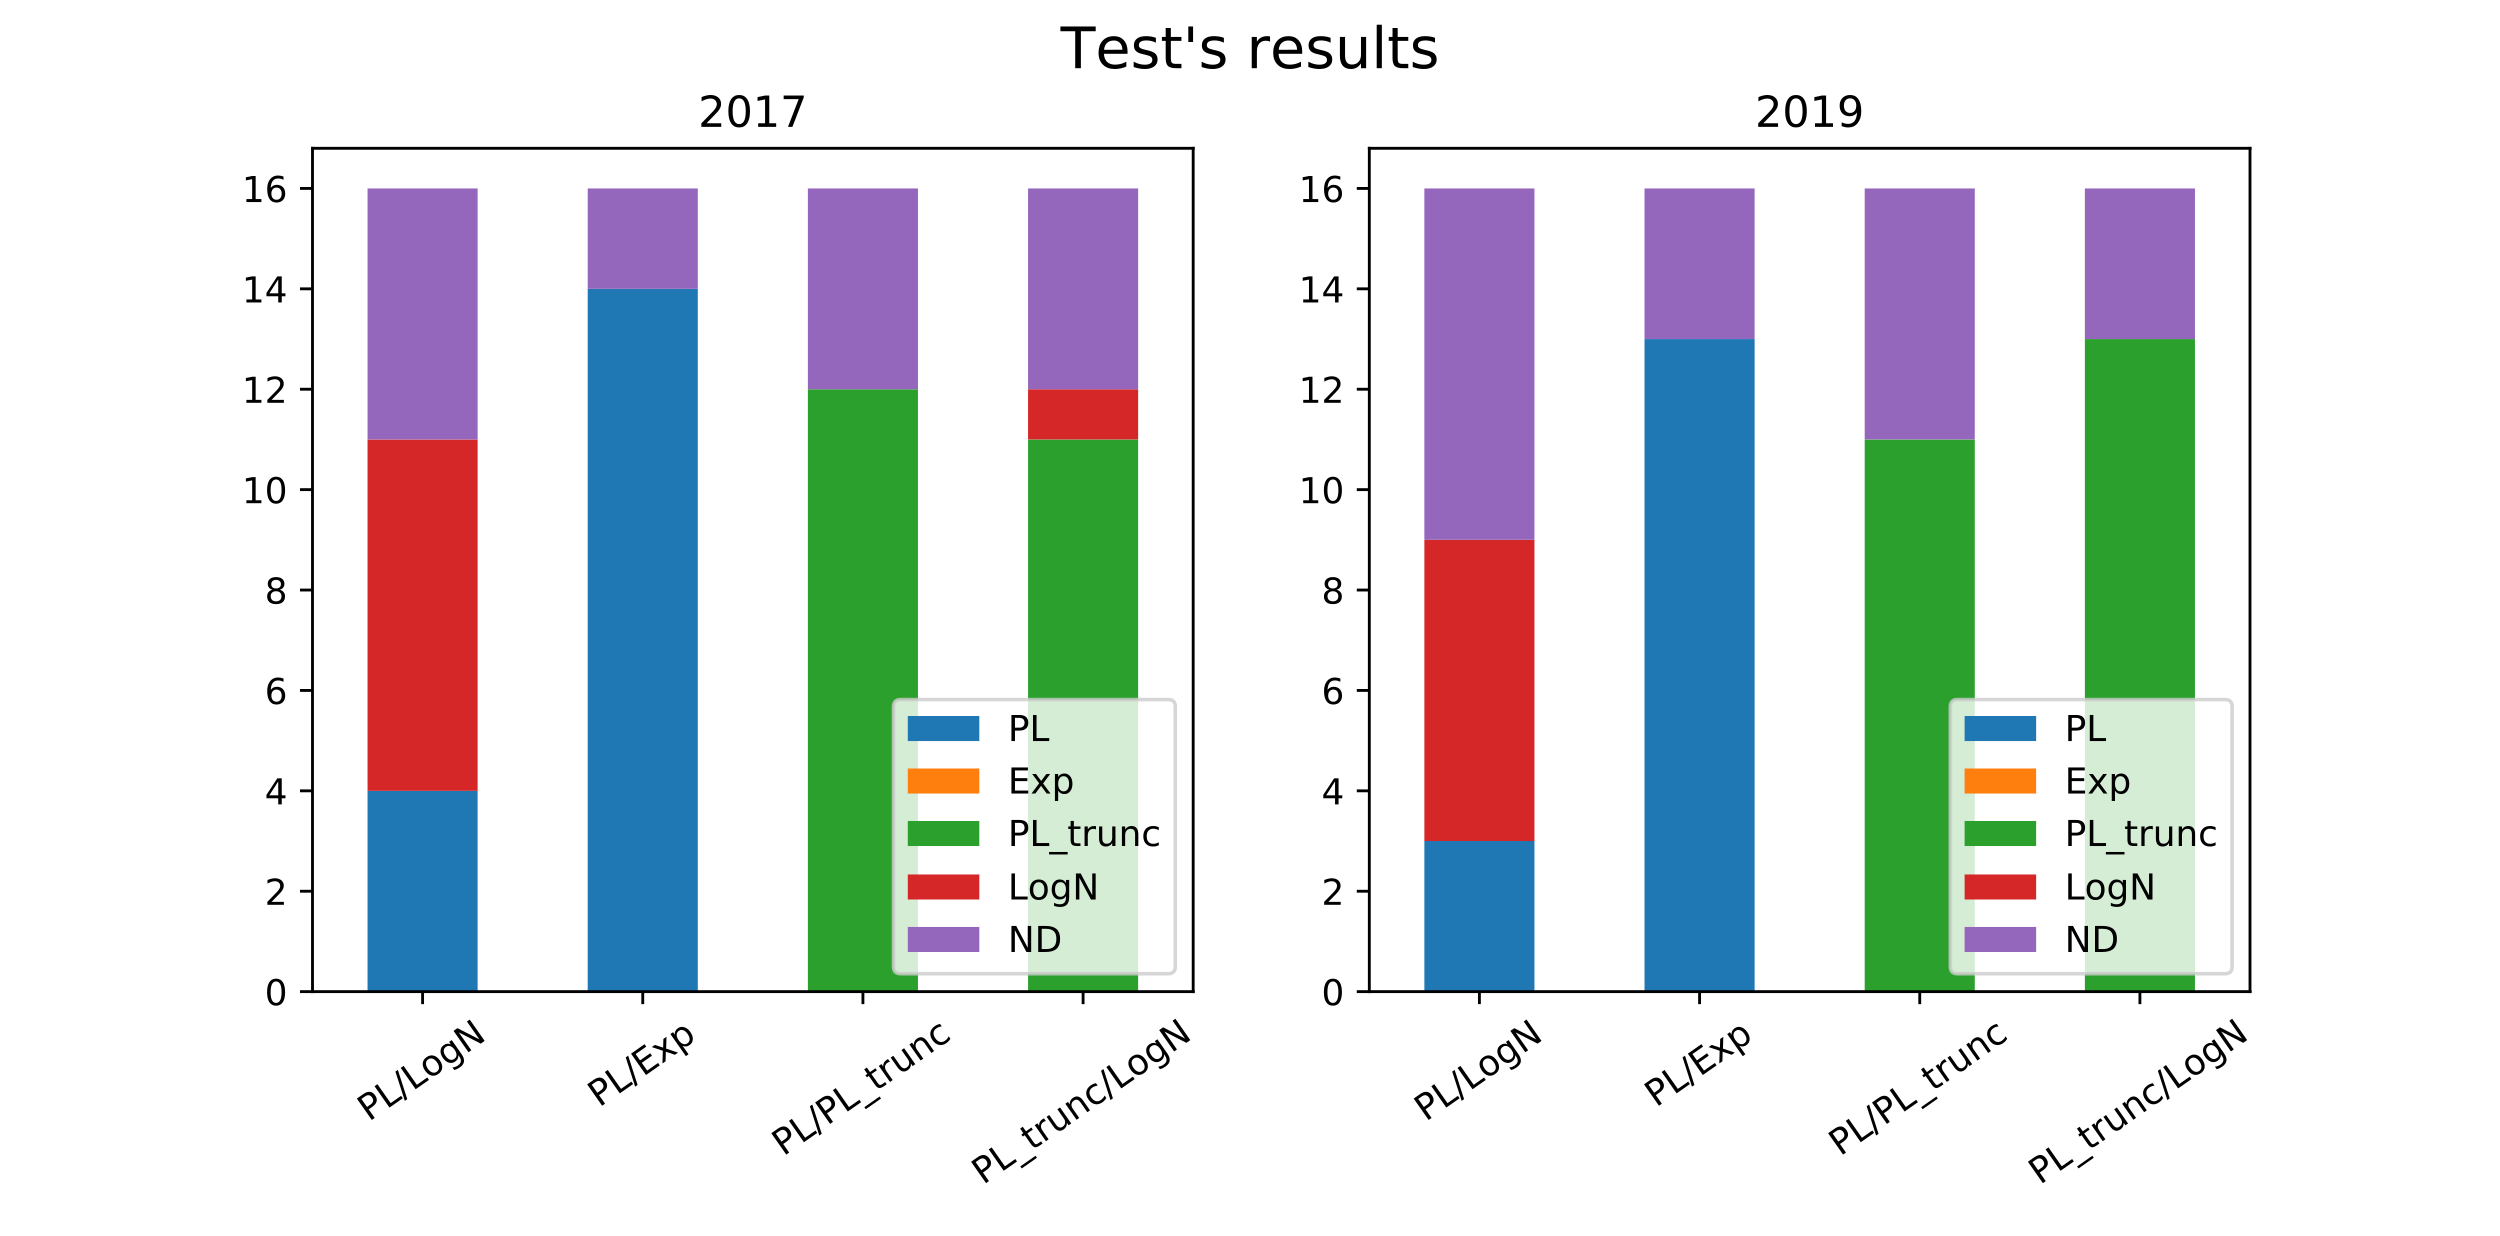 <?xml version="1.0" encoding="utf-8" standalone="no"?>
<!DOCTYPE svg PUBLIC "-//W3C//DTD SVG 1.1//EN"
  "http://www.w3.org/Graphics/SVG/1.1/DTD/svg11.dtd">
<!-- Created with matplotlib (https://matplotlib.org/) -->
<svg height="345.6pt" version="1.1" viewBox="0 0 699.12 345.6" width="699.12pt" xmlns="http://www.w3.org/2000/svg" xmlns:xlink="http://www.w3.org/1999/xlink">
 <defs>
  <style type="text/css">
*{stroke-linecap:butt;stroke-linejoin:round;}
  </style>
 </defs>
 <g id="figure_1">
  <g id="patch_1">
   <path d="M 0 345.6 
L 699.12 345.6 
L 699.12 0 
L 0 0 
z
" style="fill:#ffffff;"/>
  </g>
  <g id="axes_1">
   <g id="patch_2">
    <path d="M 87.39 277.303 
L 333.671 277.303 
L 333.671 41.472 
L 87.39 41.472 
z
" style="fill:#ffffff;"/>
   </g>
   <g id="patch_3">
    <path clip-path="url(#p9e4ae6a835)" d="M 102.783 277.303 
L 133.568 277.303 
L 133.568 221.153 
L 102.783 221.153 
z
" style="fill:#1f77b4;"/>
   </g>
   <g id="patch_4">
    <path clip-path="url(#p9e4ae6a835)" d="M 164.353 277.303 
L 195.138 277.303 
L 195.138 80.777 
L 164.353 80.777 
z
" style="fill:#1f77b4;"/>
   </g>
   <g id="patch_5">
    <path clip-path="url(#p9e4ae6a835)" d="M 225.923 277.303 
L 256.708 277.303 
L 256.708 277.303 
L 225.923 277.303 
z
" style="fill:#1f77b4;"/>
   </g>
   <g id="patch_6">
    <path clip-path="url(#p9e4ae6a835)" d="M 287.493 277.303 
L 318.278 277.303 
L 318.278 277.303 
L 287.493 277.303 
z
" style="fill:#1f77b4;"/>
   </g>
   <g id="patch_7">
    <path clip-path="url(#p9e4ae6a835)" d="M 102.783 277.303 
L 133.568 277.303 
L 133.568 277.303 
L 102.783 277.303 
z
" style="fill:#ff7f0e;"/>
   </g>
   <g id="patch_8">
    <path clip-path="url(#p9e4ae6a835)" d="M 164.353 277.303 
L 195.138 277.303 
L 195.138 277.303 
L 164.353 277.303 
z
" style="fill:#ff7f0e;"/>
   </g>
   <g id="patch_9">
    <path clip-path="url(#p9e4ae6a835)" d="M 225.923 277.303 
L 256.708 277.303 
L 256.708 277.303 
L 225.923 277.303 
z
" style="fill:#ff7f0e;"/>
   </g>
   <g id="patch_10">
    <path clip-path="url(#p9e4ae6a835)" d="M 287.493 277.303 
L 318.278 277.303 
L 318.278 277.303 
L 287.493 277.303 
z
" style="fill:#ff7f0e;"/>
   </g>
   <g id="patch_11">
    <path clip-path="url(#p9e4ae6a835)" d="M 102.783 277.303 
L 133.568 277.303 
L 133.568 277.303 
L 102.783 277.303 
z
" style="fill:#2ca02c;"/>
   </g>
   <g id="patch_12">
    <path clip-path="url(#p9e4ae6a835)" d="M 164.353 277.303 
L 195.138 277.303 
L 195.138 277.303 
L 164.353 277.303 
z
" style="fill:#2ca02c;"/>
   </g>
   <g id="patch_13">
    <path clip-path="url(#p9e4ae6a835)" d="M 225.923 277.303 
L 256.708 277.303 
L 256.708 108.852 
L 225.923 108.852 
z
" style="fill:#2ca02c;"/>
   </g>
   <g id="patch_14">
    <path clip-path="url(#p9e4ae6a835)" d="M 287.493 277.303 
L 318.278 277.303 
L 318.278 122.89 
L 287.493 122.89 
z
" style="fill:#2ca02c;"/>
   </g>
   <g id="patch_15">
    <path clip-path="url(#p9e4ae6a835)" d="M 102.783 221.153 
L 133.568 221.153 
L 133.568 122.89 
L 102.783 122.89 
z
" style="fill:#d62728;"/>
   </g>
   <g id="patch_16">
    <path clip-path="url(#p9e4ae6a835)" d="M 164.353 277.303 
L 195.138 277.303 
L 195.138 277.303 
L 164.353 277.303 
z
" style="fill:#d62728;"/>
   </g>
   <g id="patch_17">
    <path clip-path="url(#p9e4ae6a835)" d="M 225.923 277.303 
L 256.708 277.303 
L 256.708 277.303 
L 225.923 277.303 
z
" style="fill:#d62728;"/>
   </g>
   <g id="patch_18">
    <path clip-path="url(#p9e4ae6a835)" d="M 287.493 122.89 
L 318.278 122.89 
L 318.278 108.852 
L 287.493 108.852 
z
" style="fill:#d62728;"/>
   </g>
   <g id="patch_19">
    <path clip-path="url(#p9e4ae6a835)" d="M 102.783 122.89 
L 133.568 122.89 
L 133.568 52.702 
L 102.783 52.702 
z
" style="fill:#9467bd;"/>
   </g>
   <g id="patch_20">
    <path clip-path="url(#p9e4ae6a835)" d="M 164.353 80.777 
L 195.138 80.777 
L 195.138 52.702 
L 164.353 52.702 
z
" style="fill:#9467bd;"/>
   </g>
   <g id="patch_21">
    <path clip-path="url(#p9e4ae6a835)" d="M 225.923 108.852 
L 256.708 108.852 
L 256.708 52.702 
L 225.923 52.702 
z
" style="fill:#9467bd;"/>
   </g>
   <g id="patch_22">
    <path clip-path="url(#p9e4ae6a835)" d="M 287.493 108.852 
L 318.278 108.852 
L 318.278 52.702 
L 287.493 52.702 
z
" style="fill:#9467bd;"/>
   </g>
   <g id="matplotlib.axis_1">
    <g id="xtick_1">
     <g id="line2d_1">
      <defs>
       <path d="M 0 0 
L 0 3.5 
" id="mf9100fca6e" style="stroke:#000000;stroke-width:0.8;"/>
      </defs>
      <g>
       <use style="stroke:#000000;stroke-width:0.8;" x="118.175" xlink:href="#mf9100fca6e" y="277.303"/>
      </g>
     </g>
     <g id="text_1">
      <!-- PL/LogN -->
      <defs>
       <path d="M 19.672 64.797 
L 19.672 37.406 
L 32.078 37.406 
Q 38.969 37.406 42.719 40.969 
Q 46.484 44.531 46.484 51.125 
Q 46.484 57.672 42.719 61.234 
Q 38.969 64.797 32.078 64.797 
z
M 9.812 72.906 
L 32.078 72.906 
Q 44.344 72.906 50.609 67.359 
Q 56.891 61.812 56.891 51.125 
Q 56.891 40.328 50.609 34.812 
Q 44.344 29.297 32.078 29.297 
L 19.672 29.297 
L 19.672 0 
L 9.812 0 
z
" id="DejaVuSans-80"/>
       <path d="M 9.812 72.906 
L 19.672 72.906 
L 19.672 8.297 
L 55.172 8.297 
L 55.172 0 
L 9.812 0 
z
" id="DejaVuSans-76"/>
       <path d="M 25.391 72.906 
L 33.688 72.906 
L 8.297 -9.281 
L 0 -9.281 
z
" id="DejaVuSans-47"/>
       <path d="M 30.609 48.391 
Q 23.391 48.391 19.188 42.75 
Q 14.984 37.109 14.984 27.297 
Q 14.984 17.484 19.156 11.844 
Q 23.344 6.203 30.609 6.203 
Q 37.797 6.203 41.984 11.859 
Q 46.188 17.531 46.188 27.297 
Q 46.188 37.016 41.984 42.703 
Q 37.797 48.391 30.609 48.391 
z
M 30.609 56 
Q 42.328 56 49.016 48.375 
Q 55.719 40.766 55.719 27.297 
Q 55.719 13.875 49.016 6.219 
Q 42.328 -1.422 30.609 -1.422 
Q 18.844 -1.422 12.172 6.219 
Q 5.516 13.875 5.516 27.297 
Q 5.516 40.766 12.172 48.375 
Q 18.844 56 30.609 56 
z
" id="DejaVuSans-111"/>
       <path d="M 45.406 27.984 
Q 45.406 37.75 41.375 43.109 
Q 37.359 48.484 30.078 48.484 
Q 22.859 48.484 18.828 43.109 
Q 14.797 37.75 14.797 27.984 
Q 14.797 18.266 18.828 12.891 
Q 22.859 7.516 30.078 7.516 
Q 37.359 7.516 41.375 12.891 
Q 45.406 18.266 45.406 27.984 
z
M 54.391 6.781 
Q 54.391 -7.172 48.188 -13.984 
Q 42 -20.797 29.203 -20.797 
Q 24.469 -20.797 20.266 -20.094 
Q 16.062 -19.391 12.109 -17.922 
L 12.109 -9.188 
Q 16.062 -11.328 19.922 -12.344 
Q 23.781 -13.375 27.781 -13.375 
Q 36.625 -13.375 41.016 -8.766 
Q 45.406 -4.156 45.406 5.172 
L 45.406 9.625 
Q 42.625 4.781 38.281 2.391 
Q 33.938 0 27.875 0 
Q 17.828 0 11.672 7.656 
Q 5.516 15.328 5.516 27.984 
Q 5.516 40.672 11.672 48.328 
Q 17.828 56 27.875 56 
Q 33.938 56 38.281 53.609 
Q 42.625 51.219 45.406 46.391 
L 45.406 54.688 
L 54.391 54.688 
z
" id="DejaVuSans-103"/>
       <path d="M 9.812 72.906 
L 23.094 72.906 
L 55.422 11.922 
L 55.422 72.906 
L 64.984 72.906 
L 64.984 0 
L 51.703 0 
L 19.391 60.984 
L 19.391 0 
L 9.812 0 
z
" id="DejaVuSans-78"/>
      </defs>
      <g transform="translate(103.174 313.751)rotate(-35)scale(0.1 -0.1)">
       <use xlink:href="#DejaVuSans-80"/>
       <use x="60.303" xlink:href="#DejaVuSans-76"/>
       <use x="116.016" xlink:href="#DejaVuSans-47"/>
       <use x="149.707" xlink:href="#DejaVuSans-76"/>
       <use x="205.404" xlink:href="#DejaVuSans-111"/>
       <use x="266.586" xlink:href="#DejaVuSans-103"/>
       <use x="330.062" xlink:href="#DejaVuSans-78"/>
      </g>
     </g>
    </g>
    <g id="xtick_2">
     <g id="line2d_2">
      <g>
       <use style="stroke:#000000;stroke-width:0.8;" x="179.745" xlink:href="#mf9100fca6e" y="277.303"/>
      </g>
     </g>
     <g id="text_2">
      <!-- PL/Exp -->
      <defs>
       <path d="M 9.812 72.906 
L 55.906 72.906 
L 55.906 64.594 
L 19.672 64.594 
L 19.672 43.016 
L 54.391 43.016 
L 54.391 34.719 
L 19.672 34.719 
L 19.672 8.297 
L 56.781 8.297 
L 56.781 0 
L 9.812 0 
z
" id="DejaVuSans-69"/>
       <path d="M 54.891 54.688 
L 35.109 28.078 
L 55.906 0 
L 45.312 0 
L 29.391 21.484 
L 13.484 0 
L 2.875 0 
L 24.125 28.609 
L 4.688 54.688 
L 15.281 54.688 
L 29.781 35.203 
L 44.281 54.688 
z
" id="DejaVuSans-120"/>
       <path d="M 18.109 8.203 
L 18.109 -20.797 
L 9.078 -20.797 
L 9.078 54.688 
L 18.109 54.688 
L 18.109 46.391 
Q 20.953 51.266 25.266 53.625 
Q 29.594 56 35.594 56 
Q 45.562 56 51.781 48.094 
Q 58.016 40.188 58.016 27.297 
Q 58.016 14.406 51.781 6.484 
Q 45.562 -1.422 35.594 -1.422 
Q 29.594 -1.422 25.266 0.953 
Q 20.953 3.328 18.109 8.203 
z
M 48.688 27.297 
Q 48.688 37.203 44.609 42.844 
Q 40.531 48.484 33.406 48.484 
Q 26.266 48.484 22.188 42.844 
Q 18.109 37.203 18.109 27.297 
Q 18.109 17.391 22.188 11.75 
Q 26.266 6.109 33.406 6.109 
Q 40.531 6.109 44.609 11.75 
Q 48.688 17.391 48.688 27.297 
z
" id="DejaVuSans-112"/>
      </defs>
      <g transform="translate(167.584 309.774)rotate(-35)scale(0.1 -0.1)">
       <use xlink:href="#DejaVuSans-80"/>
       <use x="60.303" xlink:href="#DejaVuSans-76"/>
       <use x="116.016" xlink:href="#DejaVuSans-47"/>
       <use x="149.707" xlink:href="#DejaVuSans-69"/>
       <use x="212.891" xlink:href="#DejaVuSans-120"/>
       <use x="272.07" xlink:href="#DejaVuSans-112"/>
      </g>
     </g>
    </g>
    <g id="xtick_3">
     <g id="line2d_3">
      <g>
       <use style="stroke:#000000;stroke-width:0.8;" x="241.316" xlink:href="#mf9100fca6e" y="277.303"/>
      </g>
     </g>
     <g id="text_3">
      <!-- PL/PL_trunc -->
      <defs>
       <path d="M 50.984 -16.609 
L 50.984 -23.578 
L -0.984 -23.578 
L -0.984 -16.609 
z
" id="DejaVuSans-95"/>
       <path d="M 18.312 70.219 
L 18.312 54.688 
L 36.812 54.688 
L 36.812 47.703 
L 18.312 47.703 
L 18.312 18.016 
Q 18.312 11.328 20.141 9.422 
Q 21.969 7.516 27.594 7.516 
L 36.812 7.516 
L 36.812 0 
L 27.594 0 
Q 17.188 0 13.234 3.875 
Q 9.281 7.766 9.281 18.016 
L 9.281 47.703 
L 2.688 47.703 
L 2.688 54.688 
L 9.281 54.688 
L 9.281 70.219 
z
" id="DejaVuSans-116"/>
       <path d="M 41.109 46.297 
Q 39.594 47.172 37.812 47.578 
Q 36.031 48 33.891 48 
Q 26.266 48 22.188 43.047 
Q 18.109 38.094 18.109 28.812 
L 18.109 0 
L 9.078 0 
L 9.078 54.688 
L 18.109 54.688 
L 18.109 46.188 
Q 20.953 51.172 25.484 53.578 
Q 30.031 56 36.531 56 
Q 37.453 56 38.578 55.875 
Q 39.703 55.766 41.062 55.516 
z
" id="DejaVuSans-114"/>
       <path d="M 8.5 21.578 
L 8.5 54.688 
L 17.484 54.688 
L 17.484 21.922 
Q 17.484 14.156 20.5 10.266 
Q 23.531 6.391 29.594 6.391 
Q 36.859 6.391 41.078 11.031 
Q 45.312 15.672 45.312 23.688 
L 45.312 54.688 
L 54.297 54.688 
L 54.297 0 
L 45.312 0 
L 45.312 8.406 
Q 42.047 3.422 37.719 1 
Q 33.406 -1.422 27.688 -1.422 
Q 18.266 -1.422 13.375 4.438 
Q 8.5 10.297 8.5 21.578 
z
M 31.109 56 
z
" id="DejaVuSans-117"/>
       <path d="M 54.891 33.016 
L 54.891 0 
L 45.906 0 
L 45.906 32.719 
Q 45.906 40.484 42.875 44.328 
Q 39.844 48.188 33.797 48.188 
Q 26.516 48.188 22.312 43.547 
Q 18.109 38.922 18.109 30.906 
L 18.109 0 
L 9.078 0 
L 9.078 54.688 
L 18.109 54.688 
L 18.109 46.188 
Q 21.344 51.125 25.703 53.562 
Q 30.078 56 35.797 56 
Q 45.219 56 50.047 50.172 
Q 54.891 44.344 54.891 33.016 
z
" id="DejaVuSans-110"/>
       <path d="M 48.781 52.594 
L 48.781 44.188 
Q 44.969 46.297 41.141 47.344 
Q 37.312 48.391 33.406 48.391 
Q 24.656 48.391 19.812 42.844 
Q 14.984 37.312 14.984 27.297 
Q 14.984 17.281 19.812 11.734 
Q 24.656 6.203 33.406 6.203 
Q 37.312 6.203 41.141 7.25 
Q 44.969 8.297 48.781 10.406 
L 48.781 2.094 
Q 45.016 0.344 40.984 -0.531 
Q 36.969 -1.422 32.422 -1.422 
Q 20.062 -1.422 12.781 6.344 
Q 5.516 14.109 5.516 27.297 
Q 5.516 40.672 12.859 48.328 
Q 20.219 56 33.016 56 
Q 37.156 56 41.109 55.141 
Q 45.062 54.297 48.781 52.594 
z
" id="DejaVuSans-99"/>
      </defs>
      <g transform="translate(219.075 323.439)rotate(-35)scale(0.1 -0.1)">
       <use xlink:href="#DejaVuSans-80"/>
       <use x="60.303" xlink:href="#DejaVuSans-76"/>
       <use x="116.016" xlink:href="#DejaVuSans-47"/>
       <use x="149.707" xlink:href="#DejaVuSans-80"/>
       <use x="210.01" xlink:href="#DejaVuSans-76"/>
       <use x="265.723" xlink:href="#DejaVuSans-95"/>
       <use x="315.723" xlink:href="#DejaVuSans-116"/>
       <use x="354.932" xlink:href="#DejaVuSans-114"/>
       <use x="396.045" xlink:href="#DejaVuSans-117"/>
       <use x="459.424" xlink:href="#DejaVuSans-110"/>
       <use x="522.803" xlink:href="#DejaVuSans-99"/>
      </g>
     </g>
    </g>
    <g id="xtick_4">
     <g id="line2d_4">
      <g>
       <use style="stroke:#000000;stroke-width:0.8;" x="302.886" xlink:href="#mf9100fca6e" y="277.303"/>
      </g>
     </g>
     <g id="text_4">
      <!-- PL_trunc/LogN -->
      <g transform="translate(274.945 331.421)rotate(-35)scale(0.1 -0.1)">
       <use xlink:href="#DejaVuSans-80"/>
       <use x="60.303" xlink:href="#DejaVuSans-76"/>
       <use x="116.016" xlink:href="#DejaVuSans-95"/>
       <use x="166.016" xlink:href="#DejaVuSans-116"/>
       <use x="205.225" xlink:href="#DejaVuSans-114"/>
       <use x="246.338" xlink:href="#DejaVuSans-117"/>
       <use x="309.717" xlink:href="#DejaVuSans-110"/>
       <use x="373.096" xlink:href="#DejaVuSans-99"/>
       <use x="428.076" xlink:href="#DejaVuSans-47"/>
       <use x="461.768" xlink:href="#DejaVuSans-76"/>
       <use x="517.465" xlink:href="#DejaVuSans-111"/>
       <use x="578.646" xlink:href="#DejaVuSans-103"/>
       <use x="642.123" xlink:href="#DejaVuSans-78"/>
      </g>
     </g>
    </g>
   </g>
   <g id="matplotlib.axis_2">
    <g id="ytick_1">
     <g id="line2d_5">
      <defs>
       <path d="M 0 0 
L -3.5 0 
" id="m3cc7ff3125" style="stroke:#000000;stroke-width:0.8;"/>
      </defs>
      <g>
       <use style="stroke:#000000;stroke-width:0.8;" x="87.39" xlink:href="#m3cc7ff3125" y="277.303"/>
      </g>
     </g>
     <g id="text_5">
      <!-- 0 -->
      <defs>
       <path d="M 31.781 66.406 
Q 24.172 66.406 20.328 58.906 
Q 16.5 51.422 16.5 36.375 
Q 16.5 21.391 20.328 13.891 
Q 24.172 6.391 31.781 6.391 
Q 39.453 6.391 43.281 13.891 
Q 47.125 21.391 47.125 36.375 
Q 47.125 51.422 43.281 58.906 
Q 39.453 66.406 31.781 66.406 
z
M 31.781 74.219 
Q 44.047 74.219 50.516 64.516 
Q 56.984 54.828 56.984 36.375 
Q 56.984 17.969 50.516 8.266 
Q 44.047 -1.422 31.781 -1.422 
Q 19.531 -1.422 13.062 8.266 
Q 6.594 17.969 6.594 36.375 
Q 6.594 54.828 13.062 64.516 
Q 19.531 74.219 31.781 74.219 
z
" id="DejaVuSans-48"/>
      </defs>
      <g transform="translate(74.028 281.102)scale(0.1 -0.1)">
       <use xlink:href="#DejaVuSans-48"/>
      </g>
     </g>
    </g>
    <g id="ytick_2">
     <g id="line2d_6">
      <g>
       <use style="stroke:#000000;stroke-width:0.8;" x="87.39" xlink:href="#m3cc7ff3125" y="249.228"/>
      </g>
     </g>
     <g id="text_6">
      <!-- 2 -->
      <defs>
       <path d="M 19.188 8.297 
L 53.609 8.297 
L 53.609 0 
L 7.328 0 
L 7.328 8.297 
Q 12.938 14.109 22.625 23.891 
Q 32.328 33.688 34.812 36.531 
Q 39.547 41.844 41.422 45.531 
Q 43.312 49.219 43.312 52.781 
Q 43.312 58.594 39.234 62.25 
Q 35.156 65.922 28.609 65.922 
Q 23.969 65.922 18.812 64.312 
Q 13.672 62.703 7.812 59.422 
L 7.812 69.391 
Q 13.766 71.781 18.938 73 
Q 24.125 74.219 28.422 74.219 
Q 39.75 74.219 46.484 68.547 
Q 53.219 62.891 53.219 53.422 
Q 53.219 48.922 51.531 44.891 
Q 49.859 40.875 45.406 35.406 
Q 44.188 33.984 37.641 27.219 
Q 31.109 20.453 19.188 8.297 
z
" id="DejaVuSans-50"/>
      </defs>
      <g transform="translate(74.028 253.027)scale(0.1 -0.1)">
       <use xlink:href="#DejaVuSans-50"/>
      </g>
     </g>
    </g>
    <g id="ytick_3">
     <g id="line2d_7">
      <g>
       <use style="stroke:#000000;stroke-width:0.8;" x="87.39" xlink:href="#m3cc7ff3125" y="221.153"/>
      </g>
     </g>
     <g id="text_7">
      <!-- 4 -->
      <defs>
       <path d="M 37.797 64.312 
L 12.891 25.391 
L 37.797 25.391 
z
M 35.203 72.906 
L 47.609 72.906 
L 47.609 25.391 
L 58.016 25.391 
L 58.016 17.188 
L 47.609 17.188 
L 47.609 0 
L 37.797 0 
L 37.797 17.188 
L 4.891 17.188 
L 4.891 26.703 
z
" id="DejaVuSans-52"/>
      </defs>
      <g transform="translate(74.028 224.952)scale(0.1 -0.1)">
       <use xlink:href="#DejaVuSans-52"/>
      </g>
     </g>
    </g>
    <g id="ytick_4">
     <g id="line2d_8">
      <g>
       <use style="stroke:#000000;stroke-width:0.8;" x="87.39" xlink:href="#m3cc7ff3125" y="193.078"/>
      </g>
     </g>
     <g id="text_8">
      <!-- 6 -->
      <defs>
       <path d="M 33.016 40.375 
Q 26.375 40.375 22.484 35.828 
Q 18.609 31.297 18.609 23.391 
Q 18.609 15.531 22.484 10.953 
Q 26.375 6.391 33.016 6.391 
Q 39.656 6.391 43.531 10.953 
Q 47.406 15.531 47.406 23.391 
Q 47.406 31.297 43.531 35.828 
Q 39.656 40.375 33.016 40.375 
z
M 52.594 71.297 
L 52.594 62.312 
Q 48.875 64.062 45.094 64.984 
Q 41.312 65.922 37.594 65.922 
Q 27.828 65.922 22.672 59.328 
Q 17.531 52.734 16.797 39.406 
Q 19.672 43.656 24.016 45.922 
Q 28.375 48.188 33.594 48.188 
Q 44.578 48.188 50.953 41.516 
Q 57.328 34.859 57.328 23.391 
Q 57.328 12.156 50.688 5.359 
Q 44.047 -1.422 33.016 -1.422 
Q 20.359 -1.422 13.672 8.266 
Q 6.984 17.969 6.984 36.375 
Q 6.984 53.656 15.188 63.938 
Q 23.391 74.219 37.203 74.219 
Q 40.922 74.219 44.703 73.484 
Q 48.484 72.75 52.594 71.297 
z
" id="DejaVuSans-54"/>
      </defs>
      <g transform="translate(74.028 196.877)scale(0.1 -0.1)">
       <use xlink:href="#DejaVuSans-54"/>
      </g>
     </g>
    </g>
    <g id="ytick_5">
     <g id="line2d_9">
      <g>
       <use style="stroke:#000000;stroke-width:0.8;" x="87.39" xlink:href="#m3cc7ff3125" y="165.002"/>
      </g>
     </g>
     <g id="text_9">
      <!-- 8 -->
      <defs>
       <path d="M 31.781 34.625 
Q 24.75 34.625 20.719 30.859 
Q 16.703 27.094 16.703 20.516 
Q 16.703 13.922 20.719 10.156 
Q 24.75 6.391 31.781 6.391 
Q 38.812 6.391 42.859 10.172 
Q 46.922 13.969 46.922 20.516 
Q 46.922 27.094 42.891 30.859 
Q 38.875 34.625 31.781 34.625 
z
M 21.922 38.812 
Q 15.578 40.375 12.031 44.719 
Q 8.5 49.078 8.5 55.328 
Q 8.5 64.062 14.719 69.141 
Q 20.953 74.219 31.781 74.219 
Q 42.672 74.219 48.875 69.141 
Q 55.078 64.062 55.078 55.328 
Q 55.078 49.078 51.531 44.719 
Q 48 40.375 41.703 38.812 
Q 48.828 37.156 52.797 32.312 
Q 56.781 27.484 56.781 20.516 
Q 56.781 9.906 50.312 4.234 
Q 43.844 -1.422 31.781 -1.422 
Q 19.734 -1.422 13.25 4.234 
Q 6.781 9.906 6.781 20.516 
Q 6.781 27.484 10.781 32.312 
Q 14.797 37.156 21.922 38.812 
z
M 18.312 54.391 
Q 18.312 48.734 21.844 45.562 
Q 25.391 42.391 31.781 42.391 
Q 38.141 42.391 41.719 45.562 
Q 45.312 48.734 45.312 54.391 
Q 45.312 60.062 41.719 63.234 
Q 38.141 66.406 31.781 66.406 
Q 25.391 66.406 21.844 63.234 
Q 18.312 60.062 18.312 54.391 
z
" id="DejaVuSans-56"/>
      </defs>
      <g transform="translate(74.028 168.802)scale(0.1 -0.1)">
       <use xlink:href="#DejaVuSans-56"/>
      </g>
     </g>
    </g>
    <g id="ytick_6">
     <g id="line2d_10">
      <g>
       <use style="stroke:#000000;stroke-width:0.8;" x="87.39" xlink:href="#m3cc7ff3125" y="136.927"/>
      </g>
     </g>
     <g id="text_10">
      <!-- 10 -->
      <defs>
       <path d="M 12.406 8.297 
L 28.516 8.297 
L 28.516 63.922 
L 10.984 60.406 
L 10.984 69.391 
L 28.422 72.906 
L 38.281 72.906 
L 38.281 8.297 
L 54.391 8.297 
L 54.391 0 
L 12.406 0 
z
" id="DejaVuSans-49"/>
      </defs>
      <g transform="translate(67.665 140.727)scale(0.1 -0.1)">
       <use xlink:href="#DejaVuSans-49"/>
       <use x="63.623" xlink:href="#DejaVuSans-48"/>
      </g>
     </g>
    </g>
    <g id="ytick_7">
     <g id="line2d_11">
      <g>
       <use style="stroke:#000000;stroke-width:0.8;" x="87.39" xlink:href="#m3cc7ff3125" y="108.852"/>
      </g>
     </g>
     <g id="text_11">
      <!-- 12 -->
      <g transform="translate(67.665 112.651)scale(0.1 -0.1)">
       <use xlink:href="#DejaVuSans-49"/>
       <use x="63.623" xlink:href="#DejaVuSans-50"/>
      </g>
     </g>
    </g>
    <g id="ytick_8">
     <g id="line2d_12">
      <g>
       <use style="stroke:#000000;stroke-width:0.8;" x="87.39" xlink:href="#m3cc7ff3125" y="80.777"/>
      </g>
     </g>
     <g id="text_12">
      <!-- 14 -->
      <g transform="translate(67.665 84.576)scale(0.1 -0.1)">
       <use xlink:href="#DejaVuSans-49"/>
       <use x="63.623" xlink:href="#DejaVuSans-52"/>
      </g>
     </g>
    </g>
    <g id="ytick_9">
     <g id="line2d_13">
      <g>
       <use style="stroke:#000000;stroke-width:0.8;" x="87.39" xlink:href="#m3cc7ff3125" y="52.702"/>
      </g>
     </g>
     <g id="text_13">
      <!-- 16 -->
      <g transform="translate(67.665 56.501)scale(0.1 -0.1)">
       <use xlink:href="#DejaVuSans-49"/>
       <use x="63.623" xlink:href="#DejaVuSans-54"/>
      </g>
     </g>
    </g>
   </g>
   <g id="patch_23">
    <path d="M 87.39 277.303 
L 87.39 41.472 
" style="fill:none;stroke:#000000;stroke-linecap:square;stroke-linejoin:miter;stroke-width:0.8;"/>
   </g>
   <g id="patch_24">
    <path d="M 333.671 277.303 
L 333.671 41.472 
" style="fill:none;stroke:#000000;stroke-linecap:square;stroke-linejoin:miter;stroke-width:0.8;"/>
   </g>
   <g id="patch_25">
    <path d="M 87.39 277.303 
L 333.671 277.303 
" style="fill:none;stroke:#000000;stroke-linecap:square;stroke-linejoin:miter;stroke-width:0.8;"/>
   </g>
   <g id="patch_26">
    <path d="M 87.39 41.472 
L 333.671 41.472 
" style="fill:none;stroke:#000000;stroke-linecap:square;stroke-linejoin:miter;stroke-width:0.8;"/>
   </g>
   <g id="text_14">
    <!-- 2017 -->
    <defs>
     <path d="M 8.203 72.906 
L 55.078 72.906 
L 55.078 68.703 
L 28.609 0 
L 18.312 0 
L 43.219 64.594 
L 8.203 64.594 
z
" id="DejaVuSans-55"/>
    </defs>
    <g transform="translate(195.26 35.472)scale(0.12 -0.12)">
     <use xlink:href="#DejaVuSans-50"/>
     <use x="63.623" xlink:href="#DejaVuSans-48"/>
     <use x="127.246" xlink:href="#DejaVuSans-49"/>
     <use x="190.869" xlink:href="#DejaVuSans-55"/>
    </g>
   </g>
   <g id="legend_1">
    <g id="patch_27">
     <path d="M 251.865 272.303 
L 326.671 272.303 
Q 328.671 272.303 328.671 270.303 
L 328.671 197.634 
Q 328.671 195.634 326.671 195.634 
L 251.865 195.634 
Q 249.865 195.634 249.865 197.634 
L 249.865 270.303 
Q 249.865 272.303 251.865 272.303 
z
" style="fill:#ffffff;opacity:0.8;stroke:#cccccc;stroke-linejoin:miter;"/>
    </g>
    <g id="patch_28">
     <path d="M 253.865 207.233 
L 273.865 207.233 
L 273.865 200.233 
L 253.865 200.233 
z
" style="fill:#1f77b4;"/>
    </g>
    <g id="text_15">
     <!-- PL -->
     <g transform="translate(281.865 207.233)scale(0.1 -0.1)">
      <use xlink:href="#DejaVuSans-80"/>
      <use x="60.303" xlink:href="#DejaVuSans-76"/>
     </g>
    </g>
    <g id="patch_29">
     <path d="M 253.865 221.911 
L 273.865 221.911 
L 273.865 214.911 
L 253.865 214.911 
z
" style="fill:#ff7f0e;"/>
    </g>
    <g id="text_16">
     <!-- Exp -->
     <g transform="translate(281.865 221.911)scale(0.1 -0.1)">
      <use xlink:href="#DejaVuSans-69"/>
      <use x="63.184" xlink:href="#DejaVuSans-120"/>
      <use x="122.363" xlink:href="#DejaVuSans-112"/>
     </g>
    </g>
    <g id="patch_30">
     <path d="M 253.865 236.589 
L 273.865 236.589 
L 273.865 229.589 
L 253.865 229.589 
z
" style="fill:#2ca02c;"/>
    </g>
    <g id="text_17">
     <!-- PL_trunc -->
     <g transform="translate(281.865 236.589)scale(0.1 -0.1)">
      <use xlink:href="#DejaVuSans-80"/>
      <use x="60.303" xlink:href="#DejaVuSans-76"/>
      <use x="116.016" xlink:href="#DejaVuSans-95"/>
      <use x="166.016" xlink:href="#DejaVuSans-116"/>
      <use x="205.225" xlink:href="#DejaVuSans-114"/>
      <use x="246.338" xlink:href="#DejaVuSans-117"/>
      <use x="309.717" xlink:href="#DejaVuSans-110"/>
      <use x="373.096" xlink:href="#DejaVuSans-99"/>
     </g>
    </g>
    <g id="patch_31">
     <path d="M 253.865 251.545 
L 273.865 251.545 
L 273.865 244.545 
L 253.865 244.545 
z
" style="fill:#d62728;"/>
    </g>
    <g id="text_18">
     <!-- LogN -->
     <g transform="translate(281.865 251.545)scale(0.1 -0.1)">
      <use xlink:href="#DejaVuSans-76"/>
      <use x="55.697" xlink:href="#DejaVuSans-111"/>
      <use x="116.879" xlink:href="#DejaVuSans-103"/>
      <use x="180.355" xlink:href="#DejaVuSans-78"/>
     </g>
    </g>
    <g id="patch_32">
     <path d="M 253.865 266.223 
L 273.865 266.223 
L 273.865 259.223 
L 253.865 259.223 
z
" style="fill:#9467bd;"/>
    </g>
    <g id="text_19">
     <!-- ND -->
     <defs>
      <path d="M 19.672 64.797 
L 19.672 8.109 
L 31.594 8.109 
Q 46.688 8.109 53.688 14.938 
Q 60.688 21.781 60.688 36.531 
Q 60.688 51.172 53.688 57.984 
Q 46.688 64.797 31.594 64.797 
z
M 9.812 72.906 
L 30.078 72.906 
Q 51.266 72.906 61.172 64.094 
Q 71.094 55.281 71.094 36.531 
Q 71.094 17.672 61.125 8.828 
Q 51.172 0 30.078 0 
L 9.812 0 
z
" id="DejaVuSans-68"/>
     </defs>
     <g transform="translate(281.865 266.223)scale(0.1 -0.1)">
      <use xlink:href="#DejaVuSans-78"/>
      <use x="74.805" xlink:href="#DejaVuSans-68"/>
     </g>
    </g>
   </g>
  </g>
  <g id="axes_2">
   <g id="patch_33">
    <path d="M 382.927 277.303 
L 629.208 277.303 
L 629.208 41.472 
L 382.927 41.472 
z
" style="fill:#ffffff;"/>
   </g>
   <g id="patch_34">
    <path clip-path="url(#p5dcb2de4ed)" d="M 398.32 277.303 
L 429.105 277.303 
L 429.105 235.19 
L 398.32 235.19 
z
" style="fill:#1f77b4;"/>
   </g>
   <g id="patch_35">
    <path clip-path="url(#p5dcb2de4ed)" d="M 459.89 277.303 
L 490.675 277.303 
L 490.675 94.815 
L 459.89 94.815 
z
" style="fill:#1f77b4;"/>
   </g>
   <g id="patch_36">
    <path clip-path="url(#p5dcb2de4ed)" d="M 521.46 277.303 
L 552.245 277.303 
L 552.245 277.303 
L 521.46 277.303 
z
" style="fill:#1f77b4;"/>
   </g>
   <g id="patch_37">
    <path clip-path="url(#p5dcb2de4ed)" d="M 583.03 277.303 
L 613.815 277.303 
L 613.815 277.303 
L 583.03 277.303 
z
" style="fill:#1f77b4;"/>
   </g>
   <g id="patch_38">
    <path clip-path="url(#p5dcb2de4ed)" d="M 398.32 277.303 
L 429.105 277.303 
L 429.105 277.303 
L 398.32 277.303 
z
" style="fill:#ff7f0e;"/>
   </g>
   <g id="patch_39">
    <path clip-path="url(#p5dcb2de4ed)" d="M 459.89 277.303 
L 490.675 277.303 
L 490.675 277.303 
L 459.89 277.303 
z
" style="fill:#ff7f0e;"/>
   </g>
   <g id="patch_40">
    <path clip-path="url(#p5dcb2de4ed)" d="M 521.46 277.303 
L 552.245 277.303 
L 552.245 277.303 
L 521.46 277.303 
z
" style="fill:#ff7f0e;"/>
   </g>
   <g id="patch_41">
    <path clip-path="url(#p5dcb2de4ed)" d="M 583.03 277.303 
L 613.815 277.303 
L 613.815 277.303 
L 583.03 277.303 
z
" style="fill:#ff7f0e;"/>
   </g>
   <g id="patch_42">
    <path clip-path="url(#p5dcb2de4ed)" d="M 398.32 277.303 
L 429.105 277.303 
L 429.105 277.303 
L 398.32 277.303 
z
" style="fill:#2ca02c;"/>
   </g>
   <g id="patch_43">
    <path clip-path="url(#p5dcb2de4ed)" d="M 459.89 277.303 
L 490.675 277.303 
L 490.675 277.303 
L 459.89 277.303 
z
" style="fill:#2ca02c;"/>
   </g>
   <g id="patch_44">
    <path clip-path="url(#p5dcb2de4ed)" d="M 521.46 277.303 
L 552.245 277.303 
L 552.245 122.89 
L 521.46 122.89 
z
" style="fill:#2ca02c;"/>
   </g>
   <g id="patch_45">
    <path clip-path="url(#p5dcb2de4ed)" d="M 583.03 277.303 
L 613.815 277.303 
L 613.815 94.815 
L 583.03 94.815 
z
" style="fill:#2ca02c;"/>
   </g>
   <g id="patch_46">
    <path clip-path="url(#p5dcb2de4ed)" d="M 398.32 235.19 
L 429.105 235.19 
L 429.105 150.965 
L 398.32 150.965 
z
" style="fill:#d62728;"/>
   </g>
   <g id="patch_47">
    <path clip-path="url(#p5dcb2de4ed)" d="M 459.89 277.303 
L 490.675 277.303 
L 490.675 277.303 
L 459.89 277.303 
z
" style="fill:#d62728;"/>
   </g>
   <g id="patch_48">
    <path clip-path="url(#p5dcb2de4ed)" d="M 521.46 277.303 
L 552.245 277.303 
L 552.245 277.303 
L 521.46 277.303 
z
" style="fill:#d62728;"/>
   </g>
   <g id="patch_49">
    <path clip-path="url(#p5dcb2de4ed)" d="M 583.03 277.303 
L 613.815 277.303 
L 613.815 277.303 
L 583.03 277.303 
z
" style="fill:#d62728;"/>
   </g>
   <g id="patch_50">
    <path clip-path="url(#p5dcb2de4ed)" d="M 398.32 150.965 
L 429.105 150.965 
L 429.105 52.702 
L 398.32 52.702 
z
" style="fill:#9467bd;"/>
   </g>
   <g id="patch_51">
    <path clip-path="url(#p5dcb2de4ed)" d="M 459.89 94.815 
L 490.675 94.815 
L 490.675 52.702 
L 459.89 52.702 
z
" style="fill:#9467bd;"/>
   </g>
   <g id="patch_52">
    <path clip-path="url(#p5dcb2de4ed)" d="M 521.46 122.89 
L 552.245 122.89 
L 552.245 52.702 
L 521.46 52.702 
z
" style="fill:#9467bd;"/>
   </g>
   <g id="patch_53">
    <path clip-path="url(#p5dcb2de4ed)" d="M 583.03 94.815 
L 613.815 94.815 
L 613.815 52.702 
L 583.03 52.702 
z
" style="fill:#9467bd;"/>
   </g>
   <g id="matplotlib.axis_3">
    <g id="xtick_5">
     <g id="line2d_14">
      <g>
       <use style="stroke:#000000;stroke-width:0.8;" x="413.712" xlink:href="#mf9100fca6e" y="277.303"/>
      </g>
     </g>
     <g id="text_20">
      <!-- PL/LogN -->
      <g transform="translate(398.712 313.751)rotate(-35)scale(0.1 -0.1)">
       <use xlink:href="#DejaVuSans-80"/>
       <use x="60.303" xlink:href="#DejaVuSans-76"/>
       <use x="116.016" xlink:href="#DejaVuSans-47"/>
       <use x="149.707" xlink:href="#DejaVuSans-76"/>
       <use x="205.404" xlink:href="#DejaVuSans-111"/>
       <use x="266.586" xlink:href="#DejaVuSans-103"/>
       <use x="330.062" xlink:href="#DejaVuSans-78"/>
      </g>
     </g>
    </g>
    <g id="xtick_6">
     <g id="line2d_15">
      <g>
       <use style="stroke:#000000;stroke-width:0.8;" x="475.282" xlink:href="#mf9100fca6e" y="277.303"/>
      </g>
     </g>
     <g id="text_21">
      <!-- PL/Exp -->
      <g transform="translate(463.121 309.774)rotate(-35)scale(0.1 -0.1)">
       <use xlink:href="#DejaVuSans-80"/>
       <use x="60.303" xlink:href="#DejaVuSans-76"/>
       <use x="116.016" xlink:href="#DejaVuSans-47"/>
       <use x="149.707" xlink:href="#DejaVuSans-69"/>
       <use x="212.891" xlink:href="#DejaVuSans-120"/>
       <use x="272.07" xlink:href="#DejaVuSans-112"/>
      </g>
     </g>
    </g>
    <g id="xtick_7">
     <g id="line2d_16">
      <g>
       <use style="stroke:#000000;stroke-width:0.8;" x="536.853" xlink:href="#mf9100fca6e" y="277.303"/>
      </g>
     </g>
     <g id="text_22">
      <!-- PL/PL_trunc -->
      <g transform="translate(514.612 323.439)rotate(-35)scale(0.1 -0.1)">
       <use xlink:href="#DejaVuSans-80"/>
       <use x="60.303" xlink:href="#DejaVuSans-76"/>
       <use x="116.016" xlink:href="#DejaVuSans-47"/>
       <use x="149.707" xlink:href="#DejaVuSans-80"/>
       <use x="210.01" xlink:href="#DejaVuSans-76"/>
       <use x="265.723" xlink:href="#DejaVuSans-95"/>
       <use x="315.723" xlink:href="#DejaVuSans-116"/>
       <use x="354.932" xlink:href="#DejaVuSans-114"/>
       <use x="396.045" xlink:href="#DejaVuSans-117"/>
       <use x="459.424" xlink:href="#DejaVuSans-110"/>
       <use x="522.803" xlink:href="#DejaVuSans-99"/>
      </g>
     </g>
    </g>
    <g id="xtick_8">
     <g id="line2d_17">
      <g>
       <use style="stroke:#000000;stroke-width:0.8;" x="598.423" xlink:href="#mf9100fca6e" y="277.303"/>
      </g>
     </g>
     <g id="text_23">
      <!-- PL_trunc/LogN -->
      <g transform="translate(570.482 331.421)rotate(-35)scale(0.1 -0.1)">
       <use xlink:href="#DejaVuSans-80"/>
       <use x="60.303" xlink:href="#DejaVuSans-76"/>
       <use x="116.016" xlink:href="#DejaVuSans-95"/>
       <use x="166.016" xlink:href="#DejaVuSans-116"/>
       <use x="205.225" xlink:href="#DejaVuSans-114"/>
       <use x="246.338" xlink:href="#DejaVuSans-117"/>
       <use x="309.717" xlink:href="#DejaVuSans-110"/>
       <use x="373.096" xlink:href="#DejaVuSans-99"/>
       <use x="428.076" xlink:href="#DejaVuSans-47"/>
       <use x="461.768" xlink:href="#DejaVuSans-76"/>
       <use x="517.465" xlink:href="#DejaVuSans-111"/>
       <use x="578.646" xlink:href="#DejaVuSans-103"/>
       <use x="642.123" xlink:href="#DejaVuSans-78"/>
      </g>
     </g>
    </g>
   </g>
   <g id="matplotlib.axis_4">
    <g id="ytick_10">
     <g id="line2d_18">
      <g>
       <use style="stroke:#000000;stroke-width:0.8;" x="382.927" xlink:href="#m3cc7ff3125" y="277.303"/>
      </g>
     </g>
     <g id="text_24">
      <!-- 0 -->
      <g transform="translate(369.565 281.102)scale(0.1 -0.1)">
       <use xlink:href="#DejaVuSans-48"/>
      </g>
     </g>
    </g>
    <g id="ytick_11">
     <g id="line2d_19">
      <g>
       <use style="stroke:#000000;stroke-width:0.8;" x="382.927" xlink:href="#m3cc7ff3125" y="249.228"/>
      </g>
     </g>
     <g id="text_25">
      <!-- 2 -->
      <g transform="translate(369.565 253.027)scale(0.1 -0.1)">
       <use xlink:href="#DejaVuSans-50"/>
      </g>
     </g>
    </g>
    <g id="ytick_12">
     <g id="line2d_20">
      <g>
       <use style="stroke:#000000;stroke-width:0.8;" x="382.927" xlink:href="#m3cc7ff3125" y="221.153"/>
      </g>
     </g>
     <g id="text_26">
      <!-- 4 -->
      <g transform="translate(369.565 224.952)scale(0.1 -0.1)">
       <use xlink:href="#DejaVuSans-52"/>
      </g>
     </g>
    </g>
    <g id="ytick_13">
     <g id="line2d_21">
      <g>
       <use style="stroke:#000000;stroke-width:0.8;" x="382.927" xlink:href="#m3cc7ff3125" y="193.078"/>
      </g>
     </g>
     <g id="text_27">
      <!-- 6 -->
      <g transform="translate(369.565 196.877)scale(0.1 -0.1)">
       <use xlink:href="#DejaVuSans-54"/>
      </g>
     </g>
    </g>
    <g id="ytick_14">
     <g id="line2d_22">
      <g>
       <use style="stroke:#000000;stroke-width:0.8;" x="382.927" xlink:href="#m3cc7ff3125" y="165.002"/>
      </g>
     </g>
     <g id="text_28">
      <!-- 8 -->
      <g transform="translate(369.565 168.802)scale(0.1 -0.1)">
       <use xlink:href="#DejaVuSans-56"/>
      </g>
     </g>
    </g>
    <g id="ytick_15">
     <g id="line2d_23">
      <g>
       <use style="stroke:#000000;stroke-width:0.8;" x="382.927" xlink:href="#m3cc7ff3125" y="136.927"/>
      </g>
     </g>
     <g id="text_29">
      <!-- 10 -->
      <g transform="translate(363.202 140.727)scale(0.1 -0.1)">
       <use xlink:href="#DejaVuSans-49"/>
       <use x="63.623" xlink:href="#DejaVuSans-48"/>
      </g>
     </g>
    </g>
    <g id="ytick_16">
     <g id="line2d_24">
      <g>
       <use style="stroke:#000000;stroke-width:0.8;" x="382.927" xlink:href="#m3cc7ff3125" y="108.852"/>
      </g>
     </g>
     <g id="text_30">
      <!-- 12 -->
      <g transform="translate(363.202 112.651)scale(0.1 -0.1)">
       <use xlink:href="#DejaVuSans-49"/>
       <use x="63.623" xlink:href="#DejaVuSans-50"/>
      </g>
     </g>
    </g>
    <g id="ytick_17">
     <g id="line2d_25">
      <g>
       <use style="stroke:#000000;stroke-width:0.8;" x="382.927" xlink:href="#m3cc7ff3125" y="80.777"/>
      </g>
     </g>
     <g id="text_31">
      <!-- 14 -->
      <g transform="translate(363.202 84.576)scale(0.1 -0.1)">
       <use xlink:href="#DejaVuSans-49"/>
       <use x="63.623" xlink:href="#DejaVuSans-52"/>
      </g>
     </g>
    </g>
    <g id="ytick_18">
     <g id="line2d_26">
      <g>
       <use style="stroke:#000000;stroke-width:0.8;" x="382.927" xlink:href="#m3cc7ff3125" y="52.702"/>
      </g>
     </g>
     <g id="text_32">
      <!-- 16 -->
      <g transform="translate(363.202 56.501)scale(0.1 -0.1)">
       <use xlink:href="#DejaVuSans-49"/>
       <use x="63.623" xlink:href="#DejaVuSans-54"/>
      </g>
     </g>
    </g>
   </g>
   <g id="patch_54">
    <path d="M 382.927 277.303 
L 382.927 41.472 
" style="fill:none;stroke:#000000;stroke-linecap:square;stroke-linejoin:miter;stroke-width:0.8;"/>
   </g>
   <g id="patch_55">
    <path d="M 629.208 277.303 
L 629.208 41.472 
" style="fill:none;stroke:#000000;stroke-linecap:square;stroke-linejoin:miter;stroke-width:0.8;"/>
   </g>
   <g id="patch_56">
    <path d="M 382.927 277.303 
L 629.208 277.303 
" style="fill:none;stroke:#000000;stroke-linecap:square;stroke-linejoin:miter;stroke-width:0.8;"/>
   </g>
   <g id="patch_57">
    <path d="M 382.927 41.472 
L 629.208 41.472 
" style="fill:none;stroke:#000000;stroke-linecap:square;stroke-linejoin:miter;stroke-width:0.8;"/>
   </g>
   <g id="text_33">
    <!-- 2019 -->
    <defs>
     <path d="M 10.984 1.516 
L 10.984 10.5 
Q 14.703 8.734 18.5 7.812 
Q 22.312 6.891 25.984 6.891 
Q 35.75 6.891 40.891 13.453 
Q 46.047 20.016 46.781 33.406 
Q 43.953 29.203 39.594 26.953 
Q 35.25 24.703 29.984 24.703 
Q 19.047 24.703 12.672 31.312 
Q 6.297 37.938 6.297 49.422 
Q 6.297 60.641 12.938 67.422 
Q 19.578 74.219 30.609 74.219 
Q 43.266 74.219 49.922 64.516 
Q 56.594 54.828 56.594 36.375 
Q 56.594 19.141 48.406 8.859 
Q 40.234 -1.422 26.422 -1.422 
Q 22.703 -1.422 18.891 -0.688 
Q 15.094 0.047 10.984 1.516 
z
M 30.609 32.422 
Q 37.25 32.422 41.125 36.953 
Q 45.016 41.5 45.016 49.422 
Q 45.016 57.281 41.125 61.844 
Q 37.25 66.406 30.609 66.406 
Q 23.969 66.406 20.094 61.844 
Q 16.219 57.281 16.219 49.422 
Q 16.219 41.5 20.094 36.953 
Q 23.969 32.422 30.609 32.422 
z
" id="DejaVuSans-57"/>
    </defs>
    <g transform="translate(490.798 35.472)scale(0.12 -0.12)">
     <use xlink:href="#DejaVuSans-50"/>
     <use x="63.623" xlink:href="#DejaVuSans-48"/>
     <use x="127.246" xlink:href="#DejaVuSans-49"/>
     <use x="190.869" xlink:href="#DejaVuSans-57"/>
    </g>
   </g>
   <g id="legend_2">
    <g id="patch_58">
     <path d="M 547.402 272.303 
L 622.208 272.303 
Q 624.208 272.303 624.208 270.303 
L 624.208 197.634 
Q 624.208 195.634 622.208 195.634 
L 547.402 195.634 
Q 545.402 195.634 545.402 197.634 
L 545.402 270.303 
Q 545.402 272.303 547.402 272.303 
z
" style="fill:#ffffff;opacity:0.8;stroke:#cccccc;stroke-linejoin:miter;"/>
    </g>
    <g id="patch_59">
     <path d="M 549.402 207.233 
L 569.402 207.233 
L 569.402 200.233 
L 549.402 200.233 
z
" style="fill:#1f77b4;"/>
    </g>
    <g id="text_34">
     <!-- PL -->
     <g transform="translate(577.402 207.233)scale(0.1 -0.1)">
      <use xlink:href="#DejaVuSans-80"/>
      <use x="60.303" xlink:href="#DejaVuSans-76"/>
     </g>
    </g>
    <g id="patch_60">
     <path d="M 549.402 221.911 
L 569.402 221.911 
L 569.402 214.911 
L 549.402 214.911 
z
" style="fill:#ff7f0e;"/>
    </g>
    <g id="text_35">
     <!-- Exp -->
     <g transform="translate(577.402 221.911)scale(0.1 -0.1)">
      <use xlink:href="#DejaVuSans-69"/>
      <use x="63.184" xlink:href="#DejaVuSans-120"/>
      <use x="122.363" xlink:href="#DejaVuSans-112"/>
     </g>
    </g>
    <g id="patch_61">
     <path d="M 549.402 236.589 
L 569.402 236.589 
L 569.402 229.589 
L 549.402 229.589 
z
" style="fill:#2ca02c;"/>
    </g>
    <g id="text_36">
     <!-- PL_trunc -->
     <g transform="translate(577.402 236.589)scale(0.1 -0.1)">
      <use xlink:href="#DejaVuSans-80"/>
      <use x="60.303" xlink:href="#DejaVuSans-76"/>
      <use x="116.016" xlink:href="#DejaVuSans-95"/>
      <use x="166.016" xlink:href="#DejaVuSans-116"/>
      <use x="205.225" xlink:href="#DejaVuSans-114"/>
      <use x="246.338" xlink:href="#DejaVuSans-117"/>
      <use x="309.717" xlink:href="#DejaVuSans-110"/>
      <use x="373.096" xlink:href="#DejaVuSans-99"/>
     </g>
    </g>
    <g id="patch_62">
     <path d="M 549.402 251.545 
L 569.402 251.545 
L 569.402 244.545 
L 549.402 244.545 
z
" style="fill:#d62728;"/>
    </g>
    <g id="text_37">
     <!-- LogN -->
     <g transform="translate(577.402 251.545)scale(0.1 -0.1)">
      <use xlink:href="#DejaVuSans-76"/>
      <use x="55.697" xlink:href="#DejaVuSans-111"/>
      <use x="116.879" xlink:href="#DejaVuSans-103"/>
      <use x="180.355" xlink:href="#DejaVuSans-78"/>
     </g>
    </g>
    <g id="patch_63">
     <path d="M 549.402 266.223 
L 569.402 266.223 
L 569.402 259.223 
L 549.402 259.223 
z
" style="fill:#9467bd;"/>
    </g>
    <g id="text_38">
     <!-- ND -->
     <g transform="translate(577.402 266.223)scale(0.1 -0.1)">
      <use xlink:href="#DejaVuSans-78"/>
      <use x="74.805" xlink:href="#DejaVuSans-68"/>
     </g>
    </g>
   </g>
  </g>
  <g id="text_39">
   <!-- Test's results -->
   <defs>
    <path d="M -0.297 72.906 
L 61.375 72.906 
L 61.375 64.594 
L 35.5 64.594 
L 35.5 0 
L 25.594 0 
L 25.594 64.594 
L -0.297 64.594 
z
" id="DejaVuSans-84"/>
    <path d="M 56.203 29.594 
L 56.203 25.203 
L 14.891 25.203 
Q 15.484 15.922 20.484 11.062 
Q 25.484 6.203 34.422 6.203 
Q 39.594 6.203 44.453 7.469 
Q 49.312 8.734 54.109 11.281 
L 54.109 2.781 
Q 49.266 0.734 44.188 -0.344 
Q 39.109 -1.422 33.891 -1.422 
Q 20.797 -1.422 13.156 6.188 
Q 5.516 13.812 5.516 26.812 
Q 5.516 40.234 12.766 48.109 
Q 20.016 56 32.328 56 
Q 43.359 56 49.781 48.891 
Q 56.203 41.797 56.203 29.594 
z
M 47.219 32.234 
Q 47.125 39.594 43.094 43.984 
Q 39.062 48.391 32.422 48.391 
Q 24.906 48.391 20.391 44.141 
Q 15.875 39.891 15.188 32.172 
z
" id="DejaVuSans-101"/>
    <path d="M 44.281 53.078 
L 44.281 44.578 
Q 40.484 46.531 36.375 47.5 
Q 32.281 48.484 27.875 48.484 
Q 21.188 48.484 17.844 46.438 
Q 14.5 44.391 14.5 40.281 
Q 14.5 37.156 16.891 35.375 
Q 19.281 33.594 26.516 31.984 
L 29.594 31.297 
Q 39.156 29.25 43.188 25.516 
Q 47.219 21.781 47.219 15.094 
Q 47.219 7.469 41.188 3.016 
Q 35.156 -1.422 24.609 -1.422 
Q 20.219 -1.422 15.453 -0.562 
Q 10.688 0.297 5.422 2 
L 5.422 11.281 
Q 10.406 8.688 15.234 7.391 
Q 20.062 6.109 24.812 6.109 
Q 31.156 6.109 34.562 8.281 
Q 37.984 10.453 37.984 14.406 
Q 37.984 18.062 35.516 20.016 
Q 33.062 21.969 24.703 23.781 
L 21.578 24.516 
Q 13.234 26.266 9.516 29.906 
Q 5.812 33.547 5.812 39.891 
Q 5.812 47.609 11.281 51.797 
Q 16.75 56 26.812 56 
Q 31.781 56 36.172 55.266 
Q 40.578 54.547 44.281 53.078 
z
" id="DejaVuSans-115"/>
    <path d="M 17.922 72.906 
L 17.922 45.797 
L 9.625 45.797 
L 9.625 72.906 
z
" id="DejaVuSans-39"/>
    <path id="DejaVuSans-32"/>
    <path d="M 9.422 75.984 
L 18.406 75.984 
L 18.406 0 
L 9.422 0 
z
" id="DejaVuSans-108"/>
   </defs>
   <g transform="translate(296.587 19.07)scale(0.16 -0.16)">
    <use xlink:href="#DejaVuSans-84"/>
    <use x="60.818" xlink:href="#DejaVuSans-101"/>
    <use x="122.342" xlink:href="#DejaVuSans-115"/>
    <use x="174.441" xlink:href="#DejaVuSans-116"/>
    <use x="213.65" xlink:href="#DejaVuSans-39"/>
    <use x="241.141" xlink:href="#DejaVuSans-115"/>
    <use x="293.24" xlink:href="#DejaVuSans-32"/>
    <use x="325.027" xlink:href="#DejaVuSans-114"/>
    <use x="366.109" xlink:href="#DejaVuSans-101"/>
    <use x="427.633" xlink:href="#DejaVuSans-115"/>
    <use x="479.732" xlink:href="#DejaVuSans-117"/>
    <use x="543.111" xlink:href="#DejaVuSans-108"/>
    <use x="570.895" xlink:href="#DejaVuSans-116"/>
    <use x="610.104" xlink:href="#DejaVuSans-115"/>
   </g>
  </g>
 </g>
 <defs>
  <clipPath id="p9e4ae6a835">
   <rect height="235.831" width="246.281" x="87.39" y="41.472"/>
  </clipPath>
  <clipPath id="p5dcb2de4ed">
   <rect height="235.831" width="246.281" x="382.927" y="41.472"/>
  </clipPath>
 </defs>
</svg>
